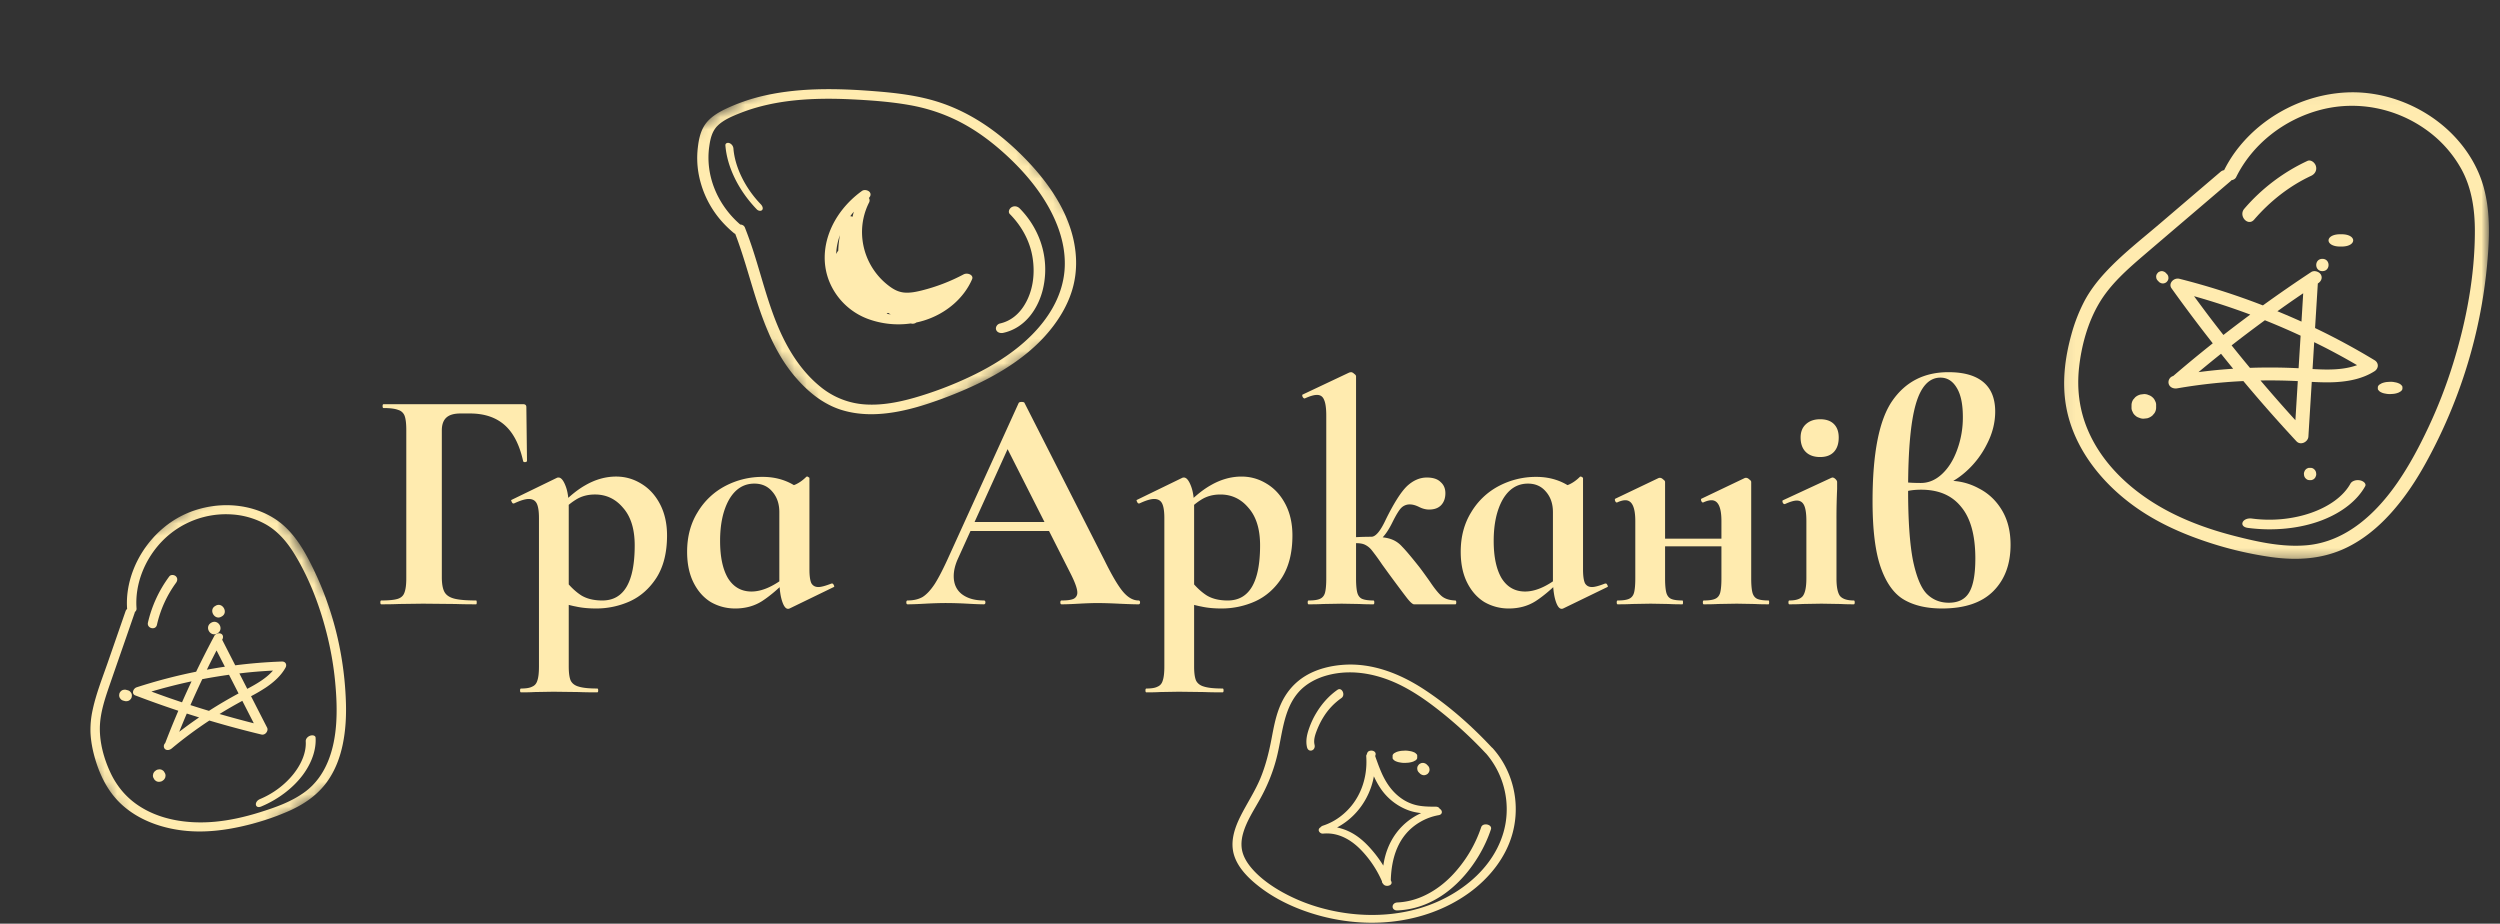 <svg width="203" height="75" fill="none" xmlns="http://www.w3.org/2000/svg"><rect width="100%" height="100%" fill="#333333" stroke="none"/><path d="M30.963 49.07c-.052 0-.078-.051-.078-.155 0-.104.026-.156.078-.156.607 0 1.048-.044 1.326-.13.277-.087.46-.252.546-.494.104-.26.156-.65.156-1.17V34.927c0-.52-.044-.902-.13-1.144a.78.78 0 0 0-.52-.494c-.26-.104-.659-.156-1.196-.156-.052 0-.078-.052-.078-.156 0-.104.026-.156.078-.156H42.48c.173 0 .26.078.26.234l.052 4.368c0 .052-.052.086-.156.104-.087 0-.139-.026-.156-.078-.295-1.335-.797-2.314-1.508-2.938-.71-.624-1.647-.936-2.808-.936h-.78c-.52 0-.901.112-1.144.338-.243.225-.364.572-.364 1.04V46.86c0 .537.07.936.208 1.196.139.26.398.442.78.546.381.104.98.156 1.794.156.035 0 .052.052.052.156 0 .104-.017.156-.052.156-.71 0-1.265-.01-1.664-.026l-2.652-.026-1.95.026c-.347.017-.823.026-1.43.026zm11.345 7.15c-.052 0-.078-.051-.078-.155 0-.104.026-.156.078-.156.416 0 .719-.052.91-.156.208-.087.346-.252.416-.494.086-.243.13-.624.13-1.144V42.077c0-.555-.061-.954-.182-1.196-.122-.243-.338-.364-.65-.364-.278 0-.676.12-1.196.364h-.052c-.052 0-.096-.044-.13-.13-.052-.087-.061-.14-.026-.156L45.22 38.8a.289.289 0 0 1 .13-.026c.208 0 .398.225.572.676.173.433.26 1.014.26 1.742v12.922c0 .52.052.9.156 1.144.12.242.338.407.65.494.329.104.832.156 1.508.156.052 0 .078.052.078.156 0 .104-.026.156-.078.156-.642 0-1.144-.01-1.508-.026l-2.054-.026-1.534.026c-.26.017-.624.026-1.092.026zm6.11-6.811c-.624 0-1.17-.052-1.638-.156-.468-.087-1.066-.252-1.794-.494l.91-1.638c.433.537.866.944 1.3 1.222.45.277 1.022.416 1.716.416 1.75 0 2.626-1.491 2.626-4.472 0-1.318-.312-2.332-.936-3.042-.607-.728-1.37-1.092-2.288-1.092-.607 0-1.136.147-1.586.442-.451.277-.936.71-1.456 1.3l-.26-.312c.884-1.006 1.724-1.734 2.522-2.184.814-.468 1.646-.702 2.496-.702.728 0 1.404.19 2.028.572.64.38 1.152.936 1.534 1.664.38.728.572 1.577.572 2.548 0 1.386-.286 2.53-.858 3.432-.572.884-1.3 1.525-2.184 1.924a6.646 6.646 0 0 1-2.704.572zm11.276 0c-.711 0-1.37-.174-1.976-.52-.59-.364-1.058-.893-1.404-1.586-.347-.694-.52-1.526-.52-2.496 0-1.231.286-2.306.858-3.224a5.683 5.683 0 0 1 2.262-2.132 6.456 6.456 0 0 1 3.016-.728c1.265 0 2.348.398 3.25 1.196l-1.898 1.664c0-.676-.191-1.231-.572-1.664-.364-.434-.85-.65-1.456-.65-.867 0-1.552.433-2.054 1.3-.486.866-.728 1.984-.728 3.354 0 1.3.216 2.314.65 3.042.45.71 1.083 1.066 1.898 1.066.814 0 1.716-.382 2.704-1.144l.208.182c-.728.745-1.413 1.326-2.054 1.742-.624.398-1.352.598-2.184.598zm4.29.026c-.191 0-.356-.226-.494-.676-.139-.451-.208-1.058-.208-1.82v-7.202c.572-.14 1.005-.27 1.3-.39.312-.14.606-.347.884-.624.017-.018.043-.026.078-.026.034 0 .069.017.104.052.052.017.078.043.078.078v7.41c0 .52.052.892.156 1.118.121.208.312.312.572.312.225 0 .58-.096 1.066-.286h.052c.052 0 .095.043.13.13.052.086.052.138 0 .156l-3.588 1.742a.29.29 0 0 1-.13.026zm14.654-7.046h7.487l.183.728h-8.06l.39-.728zm13.805 6.37c.087 0 .13.052.13.156 0 .104-.043.156-.13.156-.346 0-.883-.018-1.611-.052a41.087 41.087 0 0 0-1.638-.052c-.434 0-.963.017-1.587.052-.589.034-1.057.052-1.403.052-.07 0-.104-.052-.104-.156 0-.104.034-.156.104-.156.45 0 .77-.044.962-.13a.538.538 0 0 0 .312-.52c0-.295-.174-.79-.52-1.482L81.68 36.2l1.273-2.236-5.174 11.414c-.225.502-.337.97-.337 1.404 0 .624.216 1.109.65 1.456.45.346 1.048.52 1.793.52.087 0 .13.052.13.156 0 .104-.043.156-.13.156-.312 0-.762-.018-1.352-.052a33.192 33.192 0 0 0-1.716-.052c-.467 0-1.03.017-1.69.052-.589.034-1.066.052-1.43.052-.069 0-.103-.052-.103-.156 0-.104.034-.156.104-.156.485 0 .892-.096 1.222-.286.329-.208.658-.564.987-1.066.33-.52.72-1.283 1.17-2.288l5.642-12.402c.035-.052.113-.078.235-.078.138 0 .216.026.234.078l6.5 12.792c.606 1.23 1.109 2.08 1.507 2.548.4.468.815.702 1.249.702zm.646 7.462c-.052 0-.078-.052-.078-.156 0-.104.026-.156.078-.156.416 0 .72-.052.91-.156.208-.087.347-.252.416-.494.086-.243.13-.624.13-1.144V42.077c0-.555-.06-.954-.182-1.196-.121-.243-.338-.364-.65-.364-.277 0-.676.12-1.196.364h-.052c-.052 0-.096-.044-.13-.13-.052-.087-.06-.14-.026-.156L96 38.8a.289.289 0 0 1 .13-.026c.208 0 .398.225.572.676.173.433.26 1.014.26 1.742v12.922c0 .52.052.9.156 1.144.121.242.338.407.65.494.33.104.832.156 1.508.156.052 0 .078.052.078.156 0 .104-.026.156-.078.156-.642 0-1.144-.01-1.508-.026l-2.054-.026-1.534.026c-.26.017-.624.026-1.092.026zm6.11-6.812c-.624 0-1.17-.052-1.638-.156-.468-.087-1.066-.252-1.794-.494l.91-1.638c.433.537.866.944 1.3 1.222.45.277 1.022.416 1.716.416 1.751 0 2.626-1.491 2.626-4.472 0-1.318-.312-2.332-.936-3.042-.607-.728-1.369-1.092-2.288-1.092-.607 0-1.135.147-1.586.442-.45.277-.936.71-1.456 1.3l-.26-.312c.884-1.006 1.724-1.734 2.522-2.184.814-.468 1.647-.702 2.496-.702.728 0 1.404.19 2.028.572.641.38 1.153.936 1.534 1.664.381.728.572 1.577.572 2.548 0 1.386-.286 2.53-.858 3.432-.572.884-1.3 1.525-2.184 1.924a6.647 6.647 0 0 1-2.704.572zm7.064-.338c-.052 0-.078-.052-.078-.156 0-.104.026-.156.078-.156.416 0 .719-.044.91-.13.208-.087.347-.252.416-.494.069-.26.104-.65.104-1.17V33.757c0-.607-.061-1.04-.182-1.3-.104-.26-.295-.39-.572-.39-.243 0-.572.095-.988.286h-.026c-.052 0-.104-.044-.156-.13-.035-.104-.035-.165 0-.182l3.796-1.794.13-.026c.087 0 .173.043.26.13.104.069.156.138.156.208v16.406c0 .52.035.91.104 1.17.069.242.199.407.39.494.208.086.511.13.91.13.052 0 .078.052.078.156 0 .104-.026.156-.078.156-.485 0-.858-.01-1.118-.026l-1.456-.026-1.508.026c-.277.017-.667.026-1.17.026zm8.814 0h-.234c-.121.017-.329-.165-.624-.546-.295-.382-.78-1.032-1.456-1.95l-.546-.754a17.838 17.838 0 0 0-.832-1.144 1.57 1.57 0 0 0-.546-.442c-.173-.087-.416-.13-.728-.13-.104 0-.416.017-.936.052l-.026-.468c.745-.07 1.482-.104 2.21-.104.693 0 1.213.06 1.56.182.364.12.676.329.936.624.277.277.745.832 1.404 1.664.173.225.451.606.832 1.144.381.572.702.97.962 1.196.26.225.633.346 1.118.364.052 0 .078.052.078.156 0 .104-.026.156-.078.156h-3.094zm-3.718-5.486c.347 0 .737-.468 1.17-1.404.659-1.335 1.231-2.236 1.716-2.704.503-.468 1.04-.702 1.612-.702.503 0 .875.12 1.118.364.26.225.39.528.39.91 0 .398-.113.719-.338.962-.225.242-.555.364-.988.364-.26 0-.529-.07-.806-.208-.277-.14-.529-.208-.754-.208a.955.955 0 0 0-.702.286c-.173.173-.407.554-.702 1.144-.555 1.144-1.127 1.716-1.716 1.716v-.52zm11.151 5.824a3.916 3.916 0 0 1-1.976-.52c-.589-.364-1.057-.893-1.404-1.586-.347-.694-.52-1.526-.52-2.496 0-1.231.286-2.306.858-3.224a5.683 5.683 0 0 1 2.262-2.132 6.455 6.455 0 0 1 3.016-.728c1.265 0 2.349.398 3.25 1.196l-1.898 1.664c0-.676-.191-1.231-.572-1.664-.364-.434-.849-.65-1.456-.65-.867 0-1.551.433-2.054 1.3-.485.866-.728 1.984-.728 3.354 0 1.3.217 2.314.65 3.042.451.71 1.083 1.066 1.898 1.066s1.716-.382 2.704-1.144l.208.182c-.728.745-1.413 1.326-2.054 1.742-.624.398-1.352.598-2.184.598zm4.29.026c-.191 0-.355-.226-.494-.676-.139-.451-.208-1.058-.208-1.82v-7.202c.572-.14 1.005-.27 1.3-.39.312-.14.607-.347.884-.624.017-.018.043-.026.078-.026s.069.017.104.052c.052.017.078.043.078.078v7.41c0 .52.052.892.156 1.118.121.208.312.312.572.312.225 0 .581-.096 1.066-.286h.052c.052 0 .095.043.13.13.052.086.052.138 0 .156l-3.588 1.742a.29.29 0 0 1-.13.026zm11.55-.364c-.052 0-.078-.052-.078-.156 0-.104.026-.156.078-.156.416 0 .72-.044.91-.13.208-.087.347-.252.416-.494.07-.26.104-.65.104-1.17V42.31c0-1.127-.268-1.69-.806-1.69-.19 0-.416.06-.676.182h-.026c-.052 0-.095-.044-.13-.13-.034-.104-.026-.165.026-.182l3.484-1.664a.29.29 0 0 1 .13-.026c.087 0 .174.043.26.13.104.069.156.138.156.208v7.826c0 .52.035.91.104 1.17.07.242.2.407.39.494.191.086.494.13.91.13.035 0 .052.052.052.156 0 .104-.017.156-.052.156-.485 0-.858-.01-1.118-.026l-1.456-.026-1.534.026c-.277.017-.658.026-1.144.026zm-6.994 0c-.052 0-.078-.052-.078-.156 0-.104.026-.156.078-.156.416 0 .72-.044.91-.13.208-.087.347-.252.416-.494.07-.26.104-.65.104-1.17V42.31c0-1.127-.268-1.69-.806-1.69-.19 0-.416.06-.676.182h-.026c-.052 0-.095-.044-.13-.13-.034-.104-.026-.165.026-.182l3.484-1.664a.29.29 0 0 1 .13-.026c.087 0 .174.043.26.13.104.069.156.138.156.208v7.826c0 .52.035.91.104 1.17.07.242.2.407.39.494.191.086.494.13.91.13.035 0 .052.052.052.156 0 .104-.017.156-.052.156-.485 0-.858-.01-1.118-.026l-1.456-.026-1.508.026c-.277.017-.667.026-1.17.026zm2.6-5.33h6.994v.624h-6.994v-.624zm11.344 5.33c-.052 0-.078-.052-.078-.156 0-.104.026-.156.078-.156.537 0 .901-.122 1.092-.364.191-.26.286-.737.286-1.43V42.31c0-.59-.061-1.014-.182-1.274s-.321-.39-.598-.39c-.225 0-.546.095-.962.286h-.026c-.069 0-.121-.044-.156-.13-.035-.104-.026-.165.026-.182l3.926-1.82.078-.026c.087 0 .173.043.26.13.087.086.13.164.13.234v.572a51.913 51.913 0 0 0-.052 2.548v4.706c0 .693.095 1.17.286 1.43.208.242.581.364 1.118.364.052 0 .078.052.078.156 0 .104-.026.156-.078.156-.451 0-.806-.01-1.066-.026l-1.56-.026-1.534.026c-.26.017-.615.026-1.066.026zm2.496-11.96c-.503 0-.893-.14-1.17-.416-.277-.278-.416-.668-.416-1.17 0-.451.139-.806.416-1.066.295-.278.685-.416 1.17-.416.485 0 .858.13 1.118.39.26.26.39.624.39 1.092 0 .502-.13.892-.39 1.17-.26.277-.633.416-1.118.416zm10.418 1.924c.884 0 1.707.208 2.47.624.78.398 1.404.988 1.872 1.768.468.78.702 1.716.702 2.808 0 1.577-.468 2.834-1.404 3.77-.936.936-2.323 1.404-4.16 1.404-1.231 0-2.253-.234-3.068-.702-.815-.468-1.447-1.335-1.898-2.6-.451-1.266-.676-3.068-.676-5.408 0-3.9.537-6.622 1.612-8.164 1.075-1.543 2.591-2.314 4.55-2.314 1.248 0 2.193.268 2.834.806.641.537.962 1.334.962 2.392 0 .9-.225 1.785-.676 2.652a7.39 7.39 0 0 1-1.742 2.262c-.711.624-1.465 1.04-2.262 1.248l.884-.546zm.026 9.906c.763 0 1.309-.27 1.638-.806.347-.555.52-1.482.52-2.782 0-1.872-.381-3.268-1.144-4.186-.745-.936-1.829-1.404-3.25-1.404-.589 0-1.075.069-1.456.208v-.832c.381.052.858.078 1.43.078.624 0 1.196-.243 1.716-.728.52-.486.927-1.136 1.222-1.95a7.565 7.565 0 0 0 .468-2.678c0-1.04-.165-1.83-.494-2.366-.329-.555-.771-.832-1.326-.832-.919 0-1.586.719-2.002 2.158-.416 1.438-.624 3.752-.624 6.942 0 2.46.13 4.368.39 5.72.277 1.334.65 2.244 1.118 2.73.485.485 1.083.728 1.794.728z" fill="#FFEBAF"/><mask id="a" style="mask-type:luminance" maskUnits="userSpaceOnUse" x="51" y="0" width="42" height="38"><path d="M51.079 13.215 74.207.055 92.373 23.97 69.244 37.13 51.08 13.215z" fill="#fff"/></mask><g mask="url(#a)"><path d="M85.829 18.249c.424 1.072.664 2.198.631 3.348-.033 1.187-.39 2.365-1.013 3.45-1.427 2.48-4.013 4.302-6.82 5.607a29.94 29.94 0 0 1-4.378 1.643c-1.26.36-2.595.62-3.908.548a6.351 6.351 0 0 1-3.722-1.441c-1.112-.9-1.96-2.024-2.623-3.2-1.378-2.444-1.973-5.174-2.818-7.788a32.485 32.485 0 0 0-.691-1.938c-.066-.165-.218-.24-.38-.247-1.878-1.624-2.849-4.018-2.514-6.347.082-.573.206-1.206.67-1.67.493-.491 1.253-.803 1.928-1.066 1.39-.54 2.872-.848 4.368-1 1.508-.151 3.03-.156 4.536-.083 1.586.076 3.188.191 4.737.463 1.517.266 2.931.748 4.23 1.434 1.26.665 2.383 1.504 3.401 2.412 1.874 1.674 3.49 3.654 4.366 5.875zm-2.396-5.17c-1.969-2.063-4.404-3.93-7.407-4.85-1.59-.487-3.28-.687-4.971-.82-1.593-.126-3.2-.205-4.81-.152-1.596.053-3.208.239-4.756.648-.77.203-1.516.468-2.236.786-.776.342-1.531.751-1.99 1.405-.407.585-.531 1.28-.604 1.933a7.2 7.2 0 0 0 .04 1.91 7.97 7.97 0 0 0 1.51 3.549c.393.521.86 1.003 1.38 1.435.036.03.074.051.113.067 1.014 2.642 1.57 5.415 2.7 8.022.568 1.31 1.283 2.583 2.26 3.698.955 1.09 2.158 2.116 3.702 2.587 2.77.845 5.84-.046 8.479-1.047 3.208-1.216 6.328-2.888 8.38-5.389.906-1.103 1.6-2.332 1.927-3.636.31-1.224.291-2.469.037-3.676-.51-2.41-1.978-4.61-3.754-6.47z" fill="#FFEBAF"/></g><path d="M59.23 11.62c-.165-.06-.341.015-.328.186.135 1.753 1.073 3.664 2.545 5.19.143.15.362.155.444.05.095-.12.025-.315-.118-.462-1.268-1.315-2.105-3.027-2.22-4.536a.519.519 0 0 0-.323-.427zM82.802 16.927c-.162-.164-.416-.24-.653-.106-.197.111-.314.394-.151.56.987.997 1.644 2.232 1.849 3.545.205 1.299.05 2.738-.718 3.93-.425.658-1.056 1.214-1.925 1.41-.248.055-.387.315-.318.51.076.219.339.307.589.25 1.856-.416 2.863-2.084 3.212-3.555a6.87 6.87 0 0 0-.411-4.386 7.275 7.275 0 0 0-1.474-2.158zM68.066 20.36a.823.823 0 0 0-.13.194.357.357 0 0 0-.036.063c0 .002 0 .005-.004.007a4.997 4.997 0 0 1 .306-1.528 8.57 8.57 0 0 0-.136 1.264zm4.245 5.165a6.253 6.253 0 0 1-.32-.043.517.517 0 0 0 .099-.07c.027.007.052.014.08.018a.354.354 0 0 0 .149.085c-.003.003-.007.006-.008.01zm-2.979-8.336a5.97 5.97 0 0 0-.104.413.533.533 0 0 0-.189-.045c.094-.125.19-.25.293-.368zm8.913 5.09a14.926 14.926 0 0 1-3.432 1.314c-.461.114-.958.212-1.43.159-.524-.06-.928-.319-1.298-.612A5.497 5.497 0 0 1 70 19.043a5.315 5.315 0 0 1 .564-2.59.367.367 0 0 0-.011-.378c.136-.135.189-.312.07-.471-.118-.155-.437-.24-.632-.1-2.492 1.798-3.671 4.763-2.668 7.314a5.428 5.428 0 0 0 3.196 3.094 7.148 7.148 0 0 0 3.423.354l.072.01a.483.483 0 0 0 .392-.09 6.88 6.88 0 0 0 .607-.156c1.821-.56 3.265-1.83 3.922-3.36.145-.342-.374-.557-.689-.39zM122.321 66.294c-.149 1.807-1.05 3.51-2.454 4.849-1.404 1.34-3.253 2.314-5.274 2.79-2.356.554-4.879.45-7.201-.176a14.326 14.326 0 0 1-3.237-1.298c-.961-.533-1.885-1.198-2.556-2-.332-.398-.598-.833-.72-1.314-.12-.479-.077-.977.053-1.45.282-1.026.911-1.946 1.429-2.892.56-1.02.994-2.094 1.282-3.195.248-.946.373-1.912.604-2.858.22-.893.537-1.785 1.178-2.525.583-.675 1.439-1.145 2.366-1.394 2.096-.561 4.272-.056 6.103.89 1.011.522 1.926 1.16 2.798 1.837a34 34 0 0 1 3.946 3.603c.009.01.02.016.03.025a6.926 6.926 0 0 1 1.653 5.108zm-.232-4.32a7.3 7.3 0 0 0-.872-1.209.568.568 0 0 0-.078-.069c-1.633-1.745-3.479-3.398-5.56-4.753-1.868-1.214-4.123-2.136-6.518-1.96-1.077.079-2.152.356-3.044.892-.937.564-1.581 1.359-1.996 2.268-.419.918-.593 1.902-.777 2.87-.208 1.084-.471 2.147-.899 3.184-.443 1.067-1.097 2.046-1.618 3.084-.5 1.003-.855 2.1-.512 3.185.326 1.03 1.195 1.89 2.105 2.585.926.707 1.983 1.281 3.106 1.726 2.336.925 4.965 1.336 7.525 1.069 2.333-.243 4.525-1.036 6.328-2.337 1.692-1.223 2.981-2.886 3.51-4.74a7.504 7.504 0 0 0-.7-5.795z" fill="#FFEBAF"/><path d="M120.272 67.17a10.497 10.497 0 0 1-1.917 3.414c-.728.877-1.664 1.684-2.83 2.202-.63.279-1.326.46-2.05.493-.526.023-.53.671 0 .648 3.139-.142 5.358-2.362 6.597-4.434.413-.69.747-1.411.992-2.151.134-.404-.659-.576-.792-.172zM108.604 56.012c-.677.47-1.258 1.113-1.72 1.879-.222.367-.41.763-.56 1.18-.184.509-.326 1.054-.193 1.608.115.476.726.274.611-.205-.096-.401.051-.819.19-1.178.147-.374.323-.733.529-1.063a5.232 5.232 0 0 1 1.464-1.552c.353-.246.035-.915-.321-.669zM113.899 67.047c-.787.775-1.249 1.717-1.474 2.696-.041.181-.072.363-.1.546a9.246 9.246 0 0 0-.797-1.114c-.59-.71-1.31-1.411-2.284-1.786a4.595 4.595 0 0 0-.673-.2c1.594-.85 2.568-2.331 2.923-3.838.024-.104.045-.21.064-.313.152.327.322.65.529.957a4.67 4.67 0 0 0 2.397 1.842c.294.096.6.153.913.188a5.195 5.195 0 0 0-1.498 1.022zm3.008-1.371c-.045-.096-.15-.173-.316-.173-.561-.002-1.128-.006-1.666-.145a3.517 3.517 0 0 1-1.158-.547c-.77-.552-1.247-1.299-1.589-2.071a13.252 13.252 0 0 1-.285-.71l-.135-.371c-.023-.064-.047-.128-.068-.192l-.017-.053c-.006-.017.011-.074-.011-.034.078-.142.051-.31-.128-.393-.152-.072-.408-.04-.487.103a.562.562 0 0 0-.061.163.223.223 0 0 0-.048.159c.129 1.757-.486 3.682-2.13 4.911-.399.3-.865.55-1.371.716a.434.434 0 0 0-.215.141c-.085.05-.143.124-.143.222 0 .141.163.306.356.288 1.282-.125 2.336.557 3.079 1.326a8.593 8.593 0 0 1 1.703 2.549v.003a.235.235 0 0 0 .088.191c.167.314.813.165.673-.178l-.046-.107c.051-1.726.54-3.654 2.381-4.727.457-.267.96-.458 1.51-.556.34-.06.313-.393.084-.515zM114.991 61.206a.47.47 0 0 0-.207-.134 1.097 1.097 0 0 0-.319-.086 1.733 1.733 0 0 0-.386-.036c-.088.007-.179.01-.267.015-.167.02-.315.056-.438.107a4.61 4.61 0 0 0-.159.085c-.088.064-.136.133-.136.208v.168c-.004.058.024.11.084.16a.505.505 0 0 0 .211.134c.088.04.195.068.319.086.119.024.246.036.386.034l.263-.015c.171-.02.318-.054.442-.105.052-.028.103-.056.159-.084.088-.065.135-.136.135-.21v-.168c.004-.056-.023-.11-.087-.159zM116.063 62.373a.452.452 0 0 0-.116-.2l-.093-.092a.363.363 0 0 0-.147-.094.338.338 0 0 0-.173-.038.342.342 0 0 0-.176.038.377.377 0 0 0-.147.094l-.071.092a.446.446 0 0 0-.061.229c.003.04.011.08.016.12.02.077.06.144.116.2l.092.091a.376.376 0 0 0 .147.094.344.344 0 0 0 .174.038.342.342 0 0 0 .176-.038.376.376 0 0 0 .147-.093l.07-.093a.437.437 0 0 0 .062-.229l-.016-.119z" fill="#FFEBAF"/><mask id="b" style="mask-type:luminance" maskUnits="userSpaceOnUse" x="167" y="7" width="36" height="39"><path d="M167.079 7.043h35v38.562h-35V7.043z" fill="#fff"/></mask><g mask="url(#b)"><path d="M199.179 29.562a39.692 39.692 0 0 1-1.984 5.117c-.728 1.55-1.537 3.08-2.517 4.5-1.688 2.445-4.137 4.814-7.377 5.097-1.961.172-3.949-.268-5.83-.749-1.778-.455-3.518-1.053-5.144-1.877-2.957-1.497-5.577-3.803-6.824-6.804-.668-1.601-.869-3.286-.684-4.995.196-1.801.713-3.698 1.662-5.279.905-1.51 2.264-2.703 3.609-3.857 1.564-1.338 3.131-2.674 4.697-4.009l2.326-1.987a.594.594 0 0 0 .082-.086c.164-.026.313-.108.383-.253 1.318-2.67 3.895-4.7 6.898-5.473 2.977-.766 6.119-.11 8.561 1.653a9.673 9.673 0 0 1 2.844 3.203c.83 1.532 1.074 3.256 1.078 4.96.005 3.65-.693 7.346-1.78 10.84zm2.476-14.429c-.433-1.52-1.273-2.919-2.385-4.088-2.187-2.3-5.468-3.7-8.754-3.538-3.386.168-6.596 1.838-8.66 4.369a10.347 10.347 0 0 0-1.256 1.941.576.576 0 0 0-.296.138c-1.649 1.407-3.3 2.816-4.948 4.225-1.503 1.281-3.092 2.517-4.424 3.963-.652.707-1.236 1.473-1.68 2.31a13.46 13.46 0 0 0-1.063 2.738c-.529 1.918-.768 3.922-.406 5.888.618 3.34 2.919 6.226 5.762 8.198 1.562 1.085 3.313 1.905 5.126 2.541a29.71 29.71 0 0 0 5.746 1.416c1.991.278 3.949.187 5.796-.615 1.532-.667 2.846-1.748 3.931-2.956 1.122-1.247 2.045-2.643 2.843-4.093a41.646 41.646 0 0 0 2.454-5.296 40.894 40.894 0 0 0 2.553-11.242c.162-1.964.206-3.98-.339-5.899z" fill="#FFEBAF"/></g><path d="M188.058 13.507c-.072-.296-.411-.571-.695-.441a15.257 15.257 0 0 0-5.123 3.88c-.504.583.292 1.472.798.886 1.306-1.513 2.882-2.742 4.624-3.554.284-.13.484-.416.396-.771zM191.618 39.002c-.345-.06-.654.072-.766.274-1.141 2.055-4.622 3.284-7.995 2.83-.782-.104-1.114.651-.332.758 2.038.273 4.215.07 6.005-.615 1.649-.631 2.885-1.62 3.521-2.765.111-.2-.126-.428-.433-.482zM187.779 29.966l.133-2.182c.363.18.728.358 1.085.544.811.422 1.611.863 2.397 1.322-1.123.408-2.394.385-3.615.316zm-4.225.93c1.01-.017 2.018 0 3.027.05l-.195 3.176a125.995 125.995 0 0 1-2.832-3.226zm-3.259-.876c-.594.054-1.187.121-1.776.197.604-.504 1.212-1.001 1.828-1.492.326.407.654.812.985 1.216-.347.023-.693.05-1.037.08zm-.941-4.357c-.403-.534-.801-1.073-1.198-1.613 1.547.435 3.07.936 4.567 1.494-.734.544-1.461 1.095-2.182 1.655-.4-.51-.797-1.022-1.187-1.536zm7.292 4.238a46.132 46.132 0 0 0-3.95-.031c-.503-.604-.999-1.212-1.489-1.825.888-.693 1.79-1.372 2.703-2.04.978.392 1.946.81 2.899 1.253l-.163 2.643zm-.944-5.18a87.47 87.47 0 0 1 1.318-.907c-.045.767-.093 1.534-.14 2.3a61.955 61.955 0 0 0-1.955-.841c.258-.184.516-.37.777-.552zm7.103 4.522a55.873 55.873 0 0 0-4.822-2.606l.224-3.617a.18.18 0 0 0 .032-.023c.251-.163.369-.455.206-.716-.145-.228-.528-.353-.779-.188a113.156 113.156 0 0 0-3.919 2.706 57.912 57.912 0 0 0-6.778-2.161c-.46-.115-.922.38-.643.771a124.842 124.842 0 0 0 3.35 4.467c-.303.243-.605.485-.906.73-.779.63-1.545 1.272-2.304 1.924a.526.526 0 0 0-.369.637c.086.293.397.418.698.366a43.575 43.575 0 0 1 5.366-.59 122.892 122.892 0 0 0 4.309 4.888c.344.37.944.048.971-.372l.274-4.45c.669.035 1.337.058 2.005.016 1.09-.067 2.175-.299 3.085-.877.358-.23.372-.682 0-.905zM188.578 21.019c-.665 0-.667.997 0 .997s.669-.997 0-.997zM190.135 19.022h-.113c-1.256 0-1.26.998 0 .998h.113c1.256 0 1.26-.998 0-.998zM188.062 38.356a.513.513 0 0 0-.117-.22l-.092-.078a.413.413 0 0 0-.228-.068h-.092a.303.303 0 0 0-.176.042.334.334 0 0 0-.144.104.401.401 0 0 0-.096.16.43.43 0 0 0-.038.193l.016.132c.022.085.06.159.118.22l.09.078a.416.416 0 0 0 .23.067h.092a.296.296 0 0 0 .173-.041.332.332 0 0 0 .147-.104.376.376 0 0 0 .094-.16.415.415 0 0 0 .04-.192l-.017-.133zM174.994 32.557a.735.735 0 0 0-.207-.292.834.834 0 0 0-.322-.188.82.82 0 0 0-.387-.076l-.262.033c-.171.043-.319.119-.442.23a8.451 8.451 0 0 1-.159.185.851.851 0 0 0-.136.459v.18a.632.632 0 0 0 .088.351c.04.112.107.21.207.293.091.09.195.151.322.188.12.054.247.083.382.075.092-.007.18-.021.267-.028.171-.044.315-.123.442-.235l.155-.184a.819.819 0 0 0 .136-.46v-.18a.629.629 0 0 0-.084-.35zM176.063 22.441a.44.44 0 0 0-.118-.198c-.031-.03-.06-.061-.09-.092a.34.34 0 0 0-.147-.094.343.343 0 0 0-.175-.04.351.351 0 0 0-.176.04.315.315 0 0 0-.144.094l-.073.092a.463.463 0 0 0-.061.227l.016.12a.464.464 0 0 0 .118.2l.09.093a.376.376 0 0 0 .147.094c.054.027.113.04.175.038a.361.361 0 0 0 .175-.038.355.355 0 0 0 .145-.094c.025-.03.049-.061.071-.092a.433.433 0 0 0 .063-.23 4.031 4.031 0 0 1-.016-.12z" fill="#FFEBAF"/><mask id="c" style="mask-type:luminance" maskUnits="userSpaceOnUse" x="0" y="37" width="34" height="36"><path d="M.079 50.403 20.55 37.99l13.284 21.844-20.473 12.413L.08 50.403z" fill="#fff"/></mask><g mask="url(#c)"><path d="M26.613 51.776c.283 1.18.488 2.385.602 3.603.108 1.135.162 2.289.078 3.442-.145 1.983-.761 4.193-2.56 5.502-1.087.794-2.401 1.25-3.667 1.644-1.197.373-2.421.651-3.656.761-2.245.2-4.572-.177-6.336-1.434-.942-.67-1.64-1.554-2.12-2.587-.506-1.09-.857-2.348-.846-3.58.009-1.177.393-2.334.782-3.465.454-1.313.91-2.625 1.367-3.937l.675-1.95a.391.391 0 0 0 .019-.078c.087-.073.145-.172.137-.28-.15-1.98.659-4.043 2.149-5.546a7.225 7.225 0 0 1 5.577-2.1 6.494 6.494 0 0 1 2.767.806c1.013.574 1.75 1.464 2.34 2.428 1.26 2.066 2.125 4.407 2.692 6.771zm-3.522-9.052c-.778-.708-1.75-1.202-2.804-1.47-2.071-.527-4.473-.157-6.339 1.1-1.922 1.297-3.225 3.381-3.56 5.546a6.81 6.81 0 0 0-.066 1.546.401.401 0 0 0-.126.183l-1.439 4.148c-.438 1.259-.941 2.523-1.222 3.814a7.425 7.425 0 0 0-.187 1.905c.03.657.15 1.302.321 1.927.352 1.274.902 2.495 1.791 3.48 1.512 1.672 3.852 2.491 6.194 2.6 1.288.06 2.595-.096 3.874-.378a20.878 20.878 0 0 0 3.849-1.236c1.26-.548 2.374-1.294 3.178-2.404.667-.921 1.063-2 1.281-3.068.227-1.105.286-2.223.254-3.327a27.17 27.17 0 0 0-.39-3.87 26.385 26.385 0 0 0-2.379-7.275c-.581-1.17-1.251-2.327-2.23-3.22z" fill="#FFEBAF"/></g><path d="M14.28 46.794c-.132-.127-.412-.153-.534.011a10.113 10.113 0 0 0-1.733 3.749c-.108.472.622.658.73.183a9.23 9.23 0 0 1 1.549-3.41c.122-.164.148-.38-.012-.532zM25.18 59.74c-.23.086-.365.282-.354.452.108 1.732-1.51 3.772-3.71 4.691-.51.214-.418.819.093.606 1.33-.555 2.558-1.467 3.37-2.55.746-.999 1.106-2.079 1.047-3.044-.01-.169-.241-.23-.446-.154zM20.078 55.934l-.64-1.252c.279-.032.559-.066.837-.093.63-.06 1.26-.107 1.889-.137-.546.63-1.323 1.078-2.086 1.482zm-2.25 2.042c.606-.375 1.222-.73 1.849-1.068l.932 1.823a84.513 84.513 0 0 1-2.782-.755zm-2.264.697c-.342.245-.68.496-1.011.751.2-.497.403-.99.614-1.484.332.106.665.21.999.314a43.15 43.15 0 0 0-.602.419zm-2.01-2.063c-.422-.149-.842-.302-1.26-.456 1.08-.32 2.168-.595 3.26-.829a81.787 81.787 0 0 0-.774 1.703c-.411-.136-.82-.275-1.227-.418zm5.817-.302c-.82.44-1.621.911-2.403 1.413a77.313 77.313 0 0 1-1.505-.468c.309-.704.63-1.404.962-2.104a44.262 44.262 0 0 1 2.17-.358c.26.506.517 1.011.776 1.517zm-2.285-2.515c.163-.328.33-.653.498-.977l.676 1.32c-.488.072-.977.154-1.462.243.095-.195.19-.391.288-.586zm5.798-.077a40.838 40.838 0 0 0-3.783.308l-1.06-2.076a.119.119 0 0 0 .011-.024c.099-.18.073-.385-.112-.47-.163-.073-.437-.004-.534.178a81.317 81.317 0 0 0-1.479 2.911 43.627 43.627 0 0 0-4.82 1.262c-.316.103-.432.543-.134.658a81.56 81.56 0 0 0 3.507 1.251l-.308.73c-.263.63-.514 1.261-.758 1.896-.15.14-.14.375-.013.485.149.13.378.087.543-.051A33.632 33.632 0 0 1 17 58.507a80.754 80.754 0 0 0 4.226 1.136c.33.08.588-.315.465-.557-.436-.85-.872-1.702-1.306-2.554a13.43 13.43 0 0 0 1.22-.716c.637-.431 1.218-.952 1.578-1.601.14-.256 0-.51-.3-.499z" fill="#FFEBAF"/><path d="M17.142 50.57c-.57.34-.058 1.2.515.858.572-.342.06-1.201-.515-.858zM17.512 49.186l-.049.029c-.539.322-.026 1.18.514.857l.05-.029c.538-.322.025-1.18-.515-.857zM13.209 62.554a.37.37 0 0 0-.165-.073.415.415 0 0 0-.187.002.408.408 0 0 0-.185.067l-.104.081a.506.506 0 0 0-.13.213 3.29 3.29 0 0 1-.021.12.428.428 0 0 0 .06.232l.046.077c.031.056.073.098.128.128.046.038.1.063.165.073a.366.366 0 0 0 .186-.002.405.405 0 0 0 .184-.065l.107-.081a.522.522 0 0 0 .13-.214l.018-.12a.411.411 0 0 0-.06-.231l-.046-.078a.318.318 0 0 0-.127-.129zM10.569 56.157a.44.44 0 0 0-.204-.11c-.042-.01-.083-.022-.125-.033a.336.336 0 0 0-.174-.005.344.344 0 0 0-.17.056.348.348 0 0 0-.131.124.32.32 0 0 0-.076.155l-.015.116c.003.08.023.157.065.227l.076.095c.059.056.126.091.204.112l.125.033a.372.372 0 0 0 .174.005.367.367 0 0 0 .17-.057.361.361 0 0 0 .132-.123.351.351 0 0 0 .075-.155c.006-.039.01-.077.014-.115a.43.43 0 0 0-.064-.23l-.076-.095zM194.995 31.28a.522.522 0 0 0-.207-.146 1.138 1.138 0 0 0-.323-.094 1.467 1.467 0 0 0-.386-.038c-.088.006-.175.01-.263.017-.171.02-.319.06-.442.115l-.159.092c-.088.07-.136.146-.136.227v.093c-.004.063.024.12.088.175.04.056.107.104.207.146.088.043.195.076.319.094.123.027.25.041.386.038l.267-.017c.171-.02.318-.06.442-.115l.155-.092c.088-.07.135-.146.135-.23v-.092c.004-.06-.023-.119-.083-.173z" fill="#FFEBAF"/></svg>